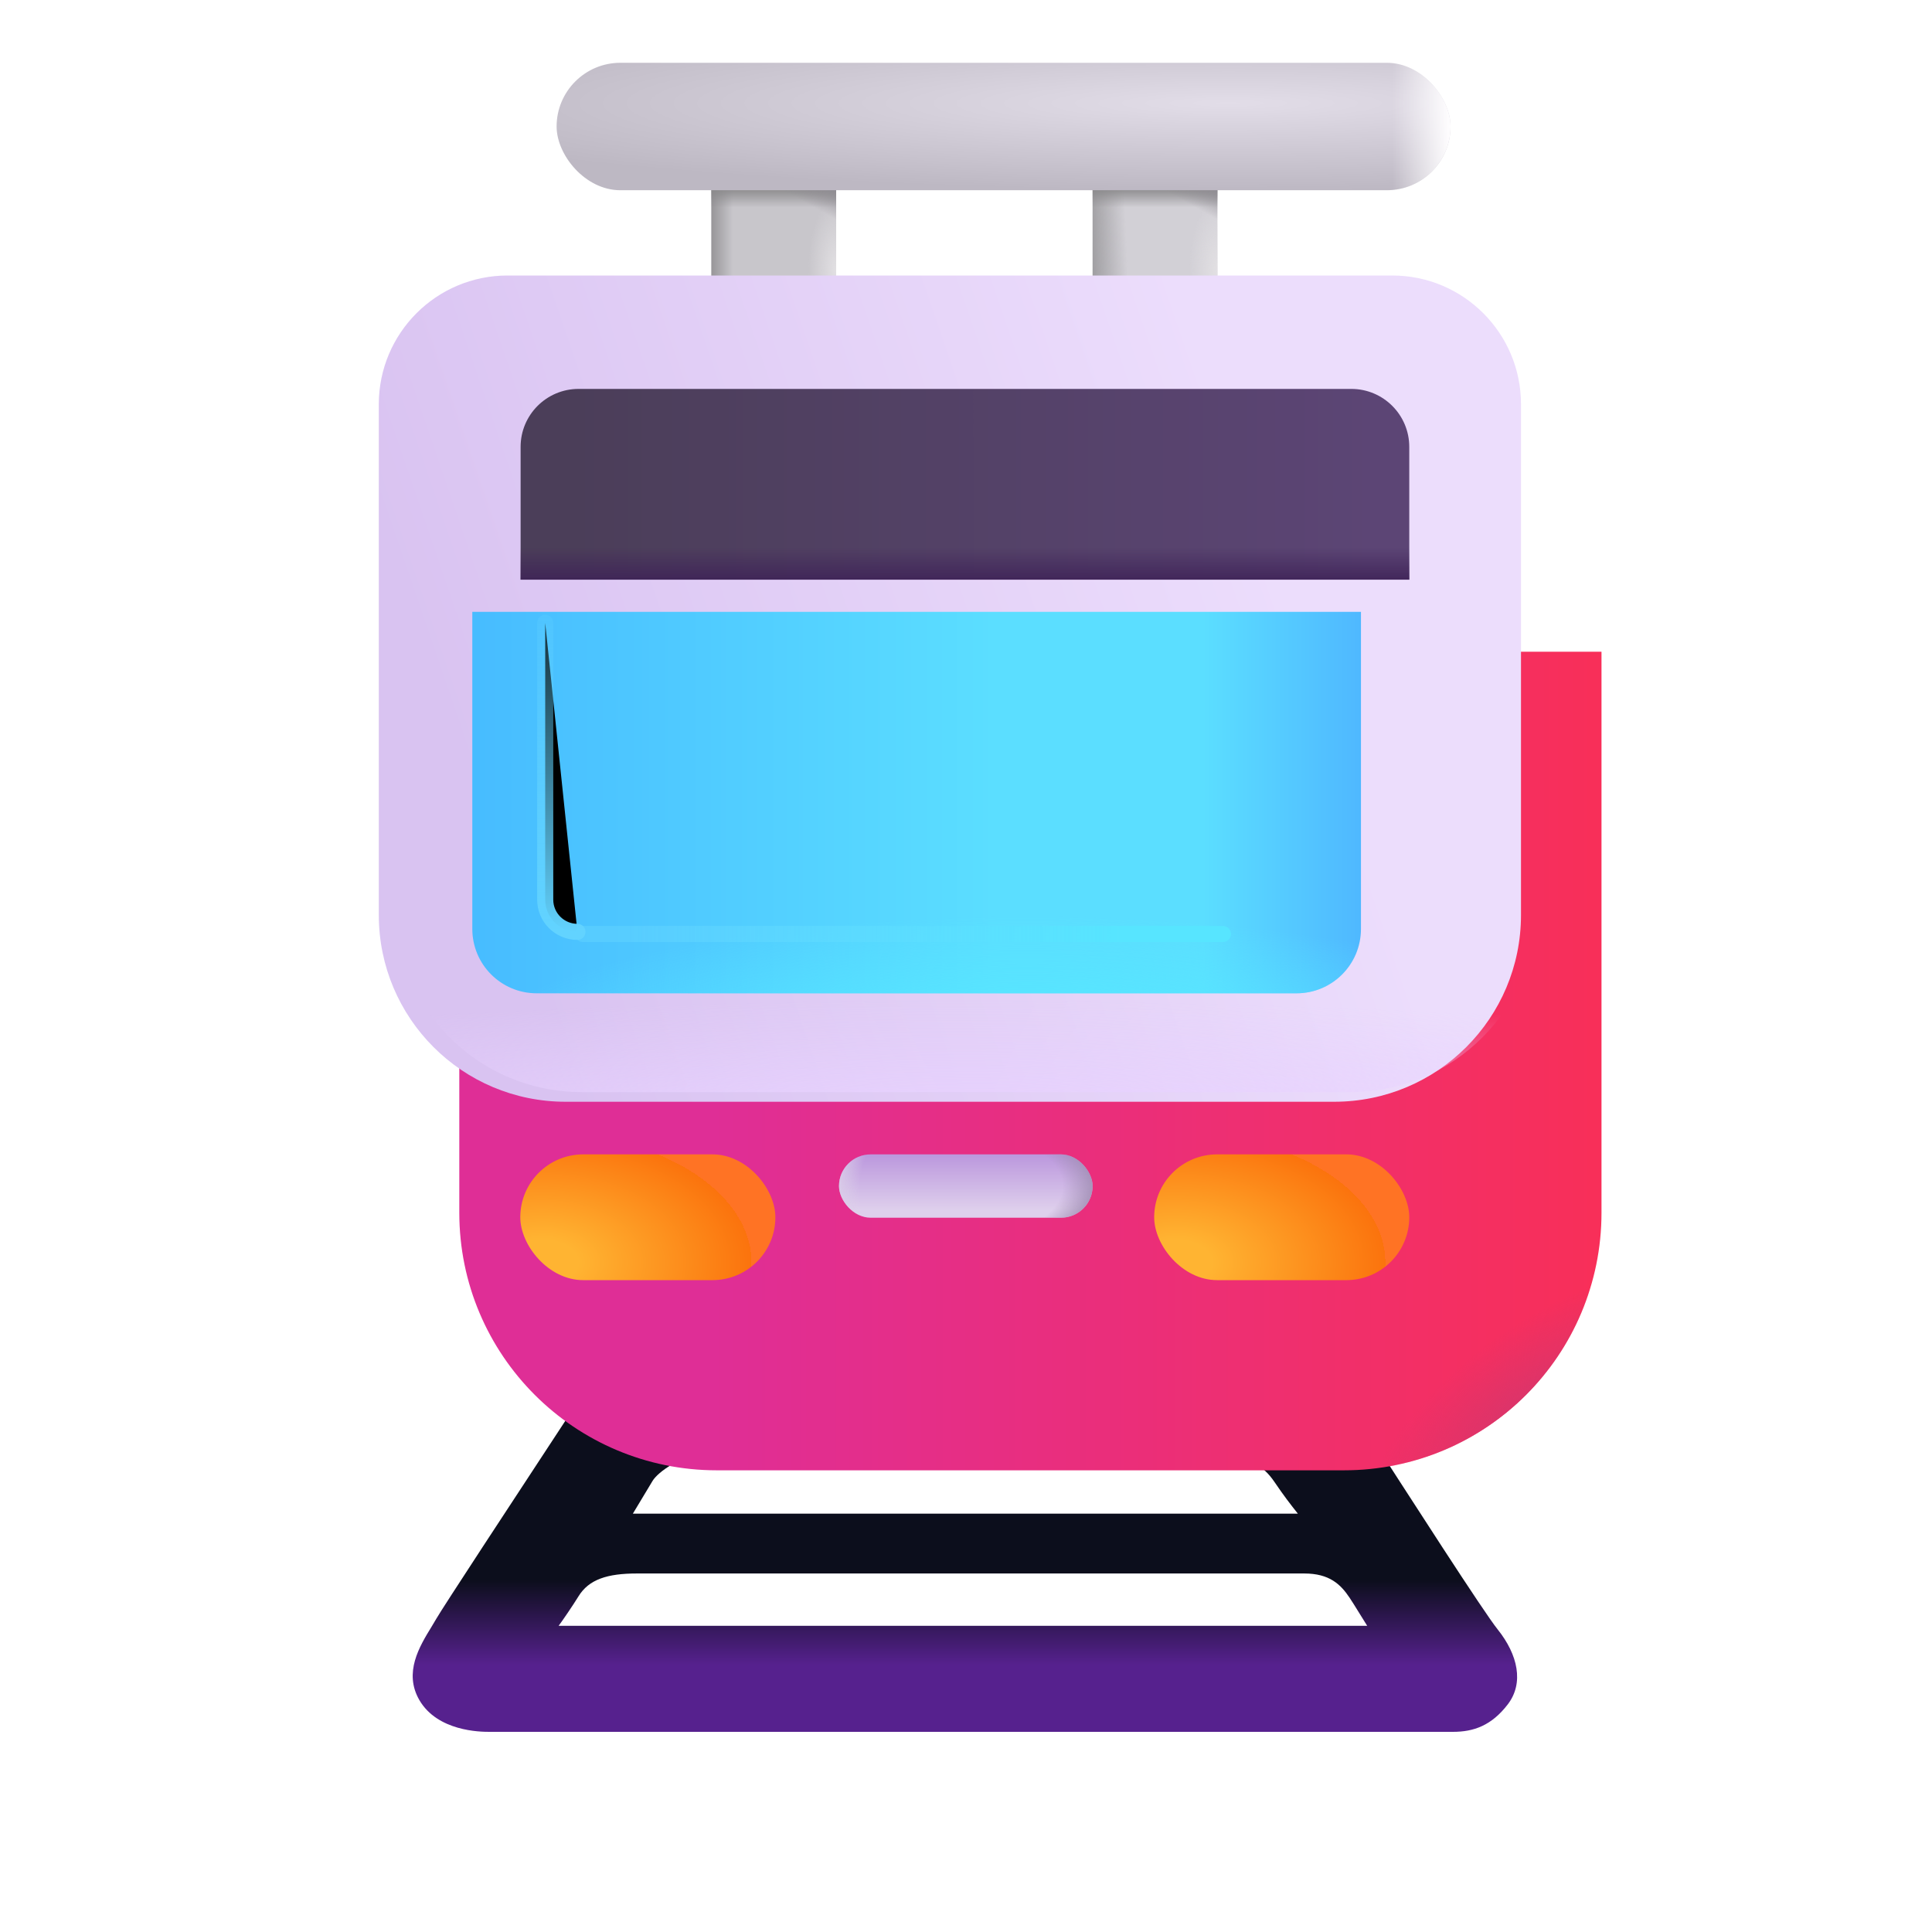 <svg viewBox="1 1 30 30" xmlns="http://www.w3.org/2000/svg">
<g filter="url(#filter0_iii_18_9540)">
<path fill-rule="evenodd" clip-rule="evenodd" d="M9.803 23.175C8.929 24.507 7.877 26.109 7.778 26.281C7.755 26.321 7.73 26.363 7.703 26.407C7.513 26.717 7.265 27.122 7.512 27.549C7.795 28.035 8.459 28.042 8.595 28.042H23.561C23.883 28.042 24.16 27.945 24.413 27.615C24.666 27.284 24.571 26.846 24.256 26.452C24.037 26.179 22.941 24.475 22.068 23.119C21.656 22.479 21.294 21.916 21.098 21.618L10.823 21.618C10.613 21.941 10.229 22.526 9.803 23.175ZM10.827 24.654C10.889 24.55 11.073 24.243 11.135 24.142C11.213 24.016 11.573 23.729 12.03 23.729L20.007 23.8C20.406 23.8 20.605 23.89 20.79 24.162C20.938 24.38 21.03 24.498 21.153 24.654H10.827ZM9.674 26.396C9.732 26.319 9.896 26.079 9.982 25.939C10.144 25.674 10.432 25.583 10.89 25.583H21.252C21.642 25.583 21.817 25.75 21.958 25.962C22.036 26.079 22.159 26.286 22.23 26.396H9.674Z" fill="url(#paint0_linear_18_9540)"/>
</g>
<rect x="12.046" y="3.913" width="1.938" height="2.006" fill="#C8C6CB"/>
<rect x="12.046" y="3.913" width="1.938" height="2.006" fill="url(#paint1_linear_18_9540)"/>
<rect x="12.046" y="3.913" width="1.938" height="2.006" fill="url(#paint2_linear_18_9540)"/>
<rect x="12.046" y="3.913" width="1.938" height="2.006" fill="url(#paint3_radial_18_9540)"/>
<rect x="12.046" y="3.913" width="1.938" height="2.006" fill="url(#paint4_linear_18_9540)"/>
<rect x="17.966" y="3.913" width="1.938" height="2.006" fill="#D2D0D6"/>
<rect x="17.966" y="3.913" width="1.938" height="2.006" fill="url(#paint5_linear_18_9540)"/>
<rect x="17.966" y="3.913" width="1.938" height="2.006" fill="url(#paint6_linear_18_9540)"/>
<rect x="17.966" y="3.913" width="1.938" height="2.006" fill="url(#paint7_radial_18_9540)"/>
<rect x="17.966" y="3.913" width="1.938" height="2.006" fill="url(#paint8_linear_18_9540)"/>
<g filter="url(#filter1_i_18_9540)">
<rect x="9.043" y="2.125" width="13.881" height="1.979" rx="0.99" fill="url(#paint9_radial_18_9540)"/>
<rect x="9.043" y="2.125" width="13.881" height="1.979" rx="0.99" fill="url(#paint10_linear_18_9540)"/>
</g>
<g filter="url(#filter2_i_18_9540)">
<path d="M7.132 11.12H24.868V19.831C24.868 22.04 23.077 23.831 20.868 23.831H11.132C8.923 23.831 7.132 22.04 7.132 19.831V11.12Z" fill="url(#paint11_linear_18_9540)"/>
<path d="M7.132 11.12H24.868V19.831C24.868 22.04 23.077 23.831 20.868 23.831H11.132C8.923 23.831 7.132 22.04 7.132 19.831V11.12Z" fill="url(#paint12_radial_18_9540)"/>
</g>
<g filter="url(#filter3_iii_18_9540)">
<path d="M7.132 7.128C7.132 6.023 8.027 5.128 9.132 5.128H22.868C23.973 5.128 24.868 6.023 24.868 7.128V15.058C24.868 16.66 23.57 17.958 21.968 17.958H10.032C8.43 17.958 7.132 16.66 7.132 15.058V7.128Z" fill="url(#paint13_linear_18_9540)"/>
</g>
<path d="M7.132 7.128C7.132 6.023 8.027 5.128 9.132 5.128H22.868C23.973 5.128 24.868 6.023 24.868 7.128V15.058C24.868 16.66 23.57 17.958 21.968 17.958H10.032C8.43 17.958 7.132 16.66 7.132 15.058V7.128Z" fill="url(#paint14_radial_18_9540)"/>
<g filter="url(#filter4_i_18_9540)">
<path d="M9.084 10.001H22.883V14.924C22.883 15.477 22.435 15.924 21.883 15.924H10.084C9.531 15.924 9.084 15.477 9.084 14.924V10.001Z" fill="url(#paint15_linear_18_9540)"/>
<path d="M9.084 10.001H22.883V14.924C22.883 15.477 22.435 15.924 21.883 15.924H10.084C9.531 15.924 9.084 15.477 9.084 14.924V10.001Z" fill="url(#paint16_radial_18_9540)"/>
</g>
<path d="M22.883 10.001H9.084V7.939C9.084 7.442 9.487 7.039 9.984 7.039H21.983C22.48 7.039 22.883 7.442 22.883 7.939V10.001Z" fill="url(#paint17_linear_18_9540)"/>
<path d="M22.883 10.001H9.084V7.939C9.084 7.442 9.487 7.039 9.984 7.039H21.983C22.48 7.039 22.883 7.442 22.883 7.939V10.001Z" fill="url(#paint18_linear_18_9540)"/>
<rect x="9.079" y="18.925" width="3.961" height="1.953" rx="0.977" fill="url(#paint19_radial_18_9540)"/>
<rect x="18.922" y="18.925" width="3.961" height="1.953" rx="0.977" fill="url(#paint20_radial_18_9540)"/>
<rect x="14.028" y="18.925" width="3.938" height="0.984" rx="0.492" fill="url(#paint21_linear_18_9540)"/>
<rect x="14.028" y="18.925" width="3.938" height="0.984" rx="0.492" fill="url(#paint22_radial_18_9540)"/>
<rect x="14.028" y="18.925" width="3.938" height="0.984" rx="0.492" fill="url(#paint23_radial_18_9540)"/>
<g filter="url(#filter5_f_18_9540)">
<path d="M9.466 10.673V14.97C9.466 15.246 9.69 15.47 9.966 15.47" stroke="url(#paint24_linear_18_9540)" stroke-width="0.25" stroke-linecap="round"/>
</g>
<g filter="url(#filter6_f_18_9540)">
<path d="M10.052 15.503H19.989" stroke="url(#paint25_linear_18_9540)" stroke-width="0.25" stroke-linecap="round"/>
</g>
<defs>
<filter id="filter0_iii_18_9540" x="7.009" y="21.468" width="17.95" height="6.575" filterUnits="userSpaceOnUse" color-interpolation-filters="sRGB">
<feFlood flood-opacity="0" result="BackgroundImageFix"/>
<feBlend mode="normal" in="SourceGraphic" in2="BackgroundImageFix" result="shape"/>
<feColorMatrix in="SourceAlpha" type="matrix" values="0 0 0 0 0 0 0 0 0 0 0 0 0 0 0 0 0 0 127 0" result="hardAlpha"/>
<feOffset dx="0.4"/>
<feGaussianBlur stdDeviation="0.4"/>
<feComposite in2="hardAlpha" operator="arithmetic" k2="-1" k3="1"/>
<feColorMatrix type="matrix" values="0 0 0 0 0.259 0 0 0 0 0.247 0 0 0 0 0.278 0 0 0 1 0"/>
<feBlend mode="normal" in2="shape" result="effect1_innerShadow_18_9540"/>
<feColorMatrix in="SourceAlpha" type="matrix" values="0 0 0 0 0 0 0 0 0 0 0 0 0 0 0 0 0 0 127 0" result="hardAlpha"/>
<feOffset dx="-0.4"/>
<feGaussianBlur stdDeviation="0.4"/>
<feComposite in2="hardAlpha" operator="arithmetic" k2="-1" k3="1"/>
<feColorMatrix type="matrix" values="0 0 0 0 0.259 0 0 0 0 0.247 0 0 0 0 0.278 0 0 0 1 0"/>
<feBlend mode="normal" in2="effect1_innerShadow_18_9540" result="effect2_innerShadow_18_9540"/>
<feColorMatrix in="SourceAlpha" type="matrix" values="0 0 0 0 0 0 0 0 0 0 0 0 0 0 0 0 0 0 127 0" result="hardAlpha"/>
<feOffset dy="-0.15"/>
<feGaussianBlur stdDeviation="0.2"/>
<feComposite in2="hardAlpha" operator="arithmetic" k2="-1" k3="1"/>
<feColorMatrix type="matrix" values="0 0 0 0 0.345 0 0 0 0 0.125 0 0 0 0 0.573 0 0 0 1 0"/>
<feBlend mode="normal" in2="effect2_innerShadow_18_9540" result="effect3_innerShadow_18_9540"/>
</filter>
<filter id="filter1_i_18_9540" x="9.043" y="1.975" width="14.481" height="2.129" filterUnits="userSpaceOnUse" color-interpolation-filters="sRGB">
<feFlood flood-opacity="0" result="BackgroundImageFix"/>
<feBlend mode="normal" in="SourceGraphic" in2="BackgroundImageFix" result="shape"/>
<feColorMatrix in="SourceAlpha" type="matrix" values="0 0 0 0 0 0 0 0 0 0 0 0 0 0 0 0 0 0 127 0" result="hardAlpha"/>
<feOffset dx="0.6" dy="-0.15"/>
<feGaussianBlur stdDeviation="0.3"/>
<feComposite in2="hardAlpha" operator="arithmetic" k2="-1" k3="1"/>
<feColorMatrix type="matrix" values="0 0 0 0 0.557 0 0 0 0 0.541 0 0 0 0 0.576 0 0 0 1 0"/>
<feBlend mode="normal" in2="shape" result="effect1_innerShadow_18_9540"/>
</filter>
<filter id="filter2_i_18_9540" x="7.132" y="11.12" width="18.737" height="12.711" filterUnits="userSpaceOnUse" color-interpolation-filters="sRGB">
<feFlood flood-opacity="0" result="BackgroundImageFix"/>
<feBlend mode="normal" in="SourceGraphic" in2="BackgroundImageFix" result="shape"/>
<feColorMatrix in="SourceAlpha" type="matrix" values="0 0 0 0 0 0 0 0 0 0 0 0 0 0 0 0 0 0 127 0" result="hardAlpha"/>
<feOffset dx="1"/>
<feGaussianBlur stdDeviation="0.6"/>
<feComposite in2="hardAlpha" operator="arithmetic" k2="-1" k3="1"/>
<feColorMatrix type="matrix" values="0 0 0 0 0.698 0 0 0 0 0.227 0 0 0 0 0.455 0 0 0 1 0"/>
<feBlend mode="normal" in2="shape" result="effect1_innerShadow_18_9540"/>
</filter>
<filter id="filter3_iii_18_9540" x="6.382" y="5.128" width="18.987" height="12.98" filterUnits="userSpaceOnUse" color-interpolation-filters="sRGB">
<feFlood flood-opacity="0" result="BackgroundImageFix"/>
<feBlend mode="normal" in="SourceGraphic" in2="BackgroundImageFix" result="shape"/>
<feColorMatrix in="SourceAlpha" type="matrix" values="0 0 0 0 0 0 0 0 0 0 0 0 0 0 0 0 0 0 127 0" result="hardAlpha"/>
<feOffset dy="0.15"/>
<feGaussianBlur stdDeviation="0.355"/>
<feComposite in2="hardAlpha" operator="arithmetic" k2="-1" k3="1"/>
<feColorMatrix type="matrix" values="0 0 0 0 0.847 0 0 0 0 0.839 0 0 0 0 0.855 0 0 0 1 0"/>
<feBlend mode="normal" in2="shape" result="effect1_innerShadow_18_9540"/>
<feColorMatrix in="SourceAlpha" type="matrix" values="0 0 0 0 0 0 0 0 0 0 0 0 0 0 0 0 0 0 127 0" result="hardAlpha"/>
<feOffset dx="-0.75"/>
<feGaussianBlur stdDeviation="0.5"/>
<feComposite in2="hardAlpha" operator="arithmetic" k2="-1" k3="1"/>
<feColorMatrix type="matrix" values="0 0 0 0 1 0 0 0 0 0.992 0 0 0 0 1 0 0 0 1 0"/>
<feBlend mode="normal" in2="effect1_innerShadow_18_9540" result="effect2_innerShadow_18_9540"/>
<feColorMatrix in="SourceAlpha" type="matrix" values="0 0 0 0 0 0 0 0 0 0 0 0 0 0 0 0 0 0 127 0" result="hardAlpha"/>
<feOffset dx="0.5"/>
<feGaussianBlur stdDeviation="0.625"/>
<feComposite in2="hardAlpha" operator="arithmetic" k2="-1" k3="1"/>
<feColorMatrix type="matrix" values="0 0 0 0 0.612 0 0 0 0 0.58 0 0 0 0 0.651 0 0 0 1 0"/>
<feBlend mode="normal" in2="effect2_innerShadow_18_9540" result="effect3_innerShadow_18_9540"/>
</filter>
<filter id="filter4_i_18_9540" x="8.334" y="10.001" width="14.549" height="6.424" filterUnits="userSpaceOnUse" color-interpolation-filters="sRGB">
<feFlood flood-opacity="0" result="BackgroundImageFix"/>
<feBlend mode="normal" in="SourceGraphic" in2="BackgroundImageFix" result="shape"/>
<feColorMatrix in="SourceAlpha" type="matrix" values="0 0 0 0 0 0 0 0 0 0 0 0 0 0 0 0 0 0 127 0" result="hardAlpha"/>
<feOffset dx="-0.75" dy="0.5"/>
<feGaussianBlur stdDeviation="0.375"/>
<feComposite in2="hardAlpha" operator="arithmetic" k2="-1" k3="1"/>
<feColorMatrix type="matrix" values="0 0 0 0 0.255 0 0 0 0 0.651 0 0 0 0 1 0 0 0 1 0"/>
<feBlend mode="normal" in2="shape" result="effect1_innerShadow_18_9540"/>
</filter>
<filter id="filter5_f_18_9540" x="9.091" y="10.298" width="1.25" height="5.547" filterUnits="userSpaceOnUse" color-interpolation-filters="sRGB">
<feFlood flood-opacity="0" result="BackgroundImageFix"/>
<feBlend mode="normal" in="SourceGraphic" in2="BackgroundImageFix" result="shape"/>
<feGaussianBlur stdDeviation="0.125" result="effect1_foregroundBlur_18_9540"/>
</filter>
<filter id="filter6_f_18_9540" x="9.677" y="15.128" width="10.688" height="0.75" filterUnits="userSpaceOnUse" color-interpolation-filters="sRGB">
<feFlood flood-opacity="0" result="BackgroundImageFix"/>
<feBlend mode="normal" in="SourceGraphic" in2="BackgroundImageFix" result="shape"/>
<feGaussianBlur stdDeviation="0.125" result="effect1_foregroundBlur_18_9540"/>
</filter>
<linearGradient id="paint0_linear_18_9540" x1="28.367" y1="20.61" x2="28.367" y2="27.562" gradientUnits="userSpaceOnUse">
<stop offset="0.73" stop-color="#0C0E1C"/>
<stop offset="0.919" stop-color="#56218E"/>
</linearGradient>
<linearGradient id="paint1_linear_18_9540" x1="11.943" y1="5.112" x2="12.38" y2="5.112" gradientUnits="userSpaceOnUse">
<stop stop-color="#888789"/>
<stop offset="1" stop-color="#888789" stop-opacity="0"/>
</linearGradient>
<linearGradient id="paint2_linear_18_9540" x1="12.38" y1="3.913" x2="12.38" y2="4.221" gradientUnits="userSpaceOnUse">
<stop stop-color="#888789"/>
<stop offset="1" stop-color="#888789" stop-opacity="0"/>
</linearGradient>
<radialGradient id="paint3_radial_18_9540" cx="0" cy="0" r="1" gradientUnits="userSpaceOnUse" gradientTransform="translate(13.984 5.198) rotate(-90) scale(1.117 0.434)">
<stop stop-color="#E2E0E3"/>
<stop offset="1" stop-color="#E2E0E3" stop-opacity="0"/>
</radialGradient>
<linearGradient id="paint4_linear_18_9540" x1="14.208" y1="4.018" x2="13.984" y2="4.417" gradientUnits="userSpaceOnUse">
<stop stop-color="#8F8C92"/>
<stop offset="1" stop-color="#8F8C92" stop-opacity="0"/>
</linearGradient>
<linearGradient id="paint5_linear_18_9540" x1="17.708" y1="5.112" x2="18.505" y2="5.081" gradientUnits="userSpaceOnUse">
<stop stop-color="#888789"/>
<stop offset="1" stop-color="#888789" stop-opacity="0"/>
</linearGradient>
<linearGradient id="paint6_linear_18_9540" x1="18.3" y1="3.913" x2="18.3" y2="4.221" gradientUnits="userSpaceOnUse">
<stop stop-color="#888789"/>
<stop offset="1" stop-color="#888789" stop-opacity="0"/>
</linearGradient>
<radialGradient id="paint7_radial_18_9540" cx="0" cy="0" r="1" gradientUnits="userSpaceOnUse" gradientTransform="translate(19.904 5.198) rotate(-90) scale(1.117 0.434)">
<stop stop-color="#E2E0E3"/>
<stop offset="1" stop-color="#E2E0E3" stop-opacity="0"/>
</radialGradient>
<linearGradient id="paint8_linear_18_9540" x1="20.129" y1="4.018" x2="19.904" y2="4.417" gradientUnits="userSpaceOnUse">
<stop stop-color="#8F8C92"/>
<stop offset="1" stop-color="#8F8C92" stop-opacity="0"/>
</linearGradient>
<radialGradient id="paint9_radial_18_9540" cx="0" cy="0" r="1" gradientUnits="userSpaceOnUse" gradientTransform="translate(19.489 2.753) rotate(90) scale(1.351 13.626)">
<stop stop-color="#E2DDE8"/>
<stop offset="1" stop-color="#BDB8C3"/>
</radialGradient>
<linearGradient id="paint10_linear_18_9540" x1="22.924" y1="3.419" x2="22.024" y2="3.419" gradientUnits="userSpaceOnUse">
<stop stop-color="#FFFEFF"/>
<stop offset="1" stop-color="#FFFEFF" stop-opacity="0"/>
</linearGradient>
<linearGradient id="paint11_linear_18_9540" x1="11.052" y1="23.44" x2="25.427" y2="23.44" gradientUnits="userSpaceOnUse">
<stop stop-color="#DF2E96"/>
<stop offset="1" stop-color="#F92F56"/>
</linearGradient>
<radialGradient id="paint12_radial_18_9540" cx="0" cy="0" r="1" gradientUnits="userSpaceOnUse" gradientTransform="translate(23.784 22.922) rotate(-127.367) scale(1.253 3.074)">
<stop stop-color="#D6356C"/>
<stop offset="1" stop-color="#D6356C" stop-opacity="0"/>
</radialGradient>
<linearGradient id="paint13_linear_18_9540" x1="8.608" y1="13.469" x2="20.941" y2="9.254" gradientUnits="userSpaceOnUse">
<stop stop-color="#D9C3F1"/>
<stop offset="1" stop-color="#ECDDFC"/>
</linearGradient>
<radialGradient id="paint14_radial_18_9540" cx="0" cy="0" r="1" gradientUnits="userSpaceOnUse" gradientTransform="translate(16 18.585) rotate(-90) scale(2.045 18.275)">
<stop stop-color="#E8D2FF"/>
<stop offset="1" stop-color="#E8D2FF" stop-opacity="0"/>
</radialGradient>
<linearGradient id="paint15_linear_18_9540" x1="9.084" y1="14.893" x2="22.883" y2="14.893" gradientUnits="userSpaceOnUse">
<stop stop-color="#47BCFF"/>
<stop offset="0.589" stop-color="#5BDEFF"/>
<stop offset="0.822" stop-color="#5BDEFF"/>
<stop offset="1" stop-color="#4FB8FF"/>
</linearGradient>
<radialGradient id="paint16_radial_18_9540" cx="0" cy="0" r="1" gradientUnits="userSpaceOnUse" gradientTransform="translate(17.702 16.894) rotate(-90) scale(2.172 8.761)">
<stop offset="0.133" stop-color="#56E8FF"/>
<stop offset="1" stop-color="#56E8FF" stop-opacity="0"/>
</radialGradient>
<linearGradient id="paint17_linear_18_9540" x1="9.864" y1="10.001" x2="22.364" y2="10.001" gradientUnits="userSpaceOnUse">
<stop stop-color="#4B3E59"/>
<stop offset="1" stop-color="#5C4575"/>
</linearGradient>
<linearGradient id="paint18_linear_18_9540" x1="15.983" y1="10.081" x2="15.983" y2="9.5" gradientUnits="userSpaceOnUse">
<stop stop-color="#3E2257"/>
<stop offset="1" stop-color="#3E2257" stop-opacity="0"/>
</linearGradient>
<radialGradient id="paint19_radial_18_9540" cx="0" cy="0" r="1" gradientUnits="userSpaceOnUse" gradientTransform="translate(9.42 20.603) scale(3.249 2.013)">
<stop offset="0.171" stop-color="#FFB432"/>
<stop offset="1" stop-color="#FB730D"/>
<stop offset="1" stop-color="#FF7324"/>
</radialGradient>
<radialGradient id="paint20_radial_18_9540" cx="0" cy="0" r="1" gradientUnits="userSpaceOnUse" gradientTransform="translate(19.262 20.603) scale(3.249 2.013)">
<stop offset="0.171" stop-color="#FFB432"/>
<stop offset="1" stop-color="#FB730D"/>
<stop offset="1" stop-color="#FF7324"/>
</radialGradient>
<linearGradient id="paint21_linear_18_9540" x1="15.997" y1="18.8" x2="15.997" y2="19.784" gradientUnits="userSpaceOnUse">
<stop stop-color="#B68FDB"/>
<stop offset="1" stop-color="#DECFEC"/>
</linearGradient>
<radialGradient id="paint22_radial_18_9540" cx="0" cy="0" r="1" gradientUnits="userSpaceOnUse" gradientTransform="translate(15.703 19.417) scale(2.354 1.162)">
<stop offset="0.762" stop-color="#A08EB3" stop-opacity="0"/>
<stop offset="1" stop-color="#A08EB3"/>
</radialGradient>
<radialGradient id="paint23_radial_18_9540" cx="0" cy="0" r="1" gradientUnits="userSpaceOnUse" gradientTransform="translate(18.299 19.502) rotate(180) scale(4.378 2.628)">
<stop offset="0.904" stop-color="#DCD0E8" stop-opacity="0"/>
<stop offset="1" stop-color="#DCD0E8"/>
</radialGradient>
<linearGradient id="paint24_linear_18_9540" x1="9.684" y1="15.47" x2="9.684" y2="9.268" gradientUnits="userSpaceOnUse">
<stop stop-color="#62D3FF"/>
<stop offset="1" stop-color="#63D4FF" stop-opacity="0"/>
</linearGradient>
<linearGradient id="paint25_linear_18_9540" x1="10.724" y1="16.588" x2="18.461" y2="16.588" gradientUnits="userSpaceOnUse">
<stop stop-color="#62D3FF" stop-opacity="0.5"/>
<stop offset="1" stop-color="#57E5FF"/>
</linearGradient>
</defs>
</svg>
